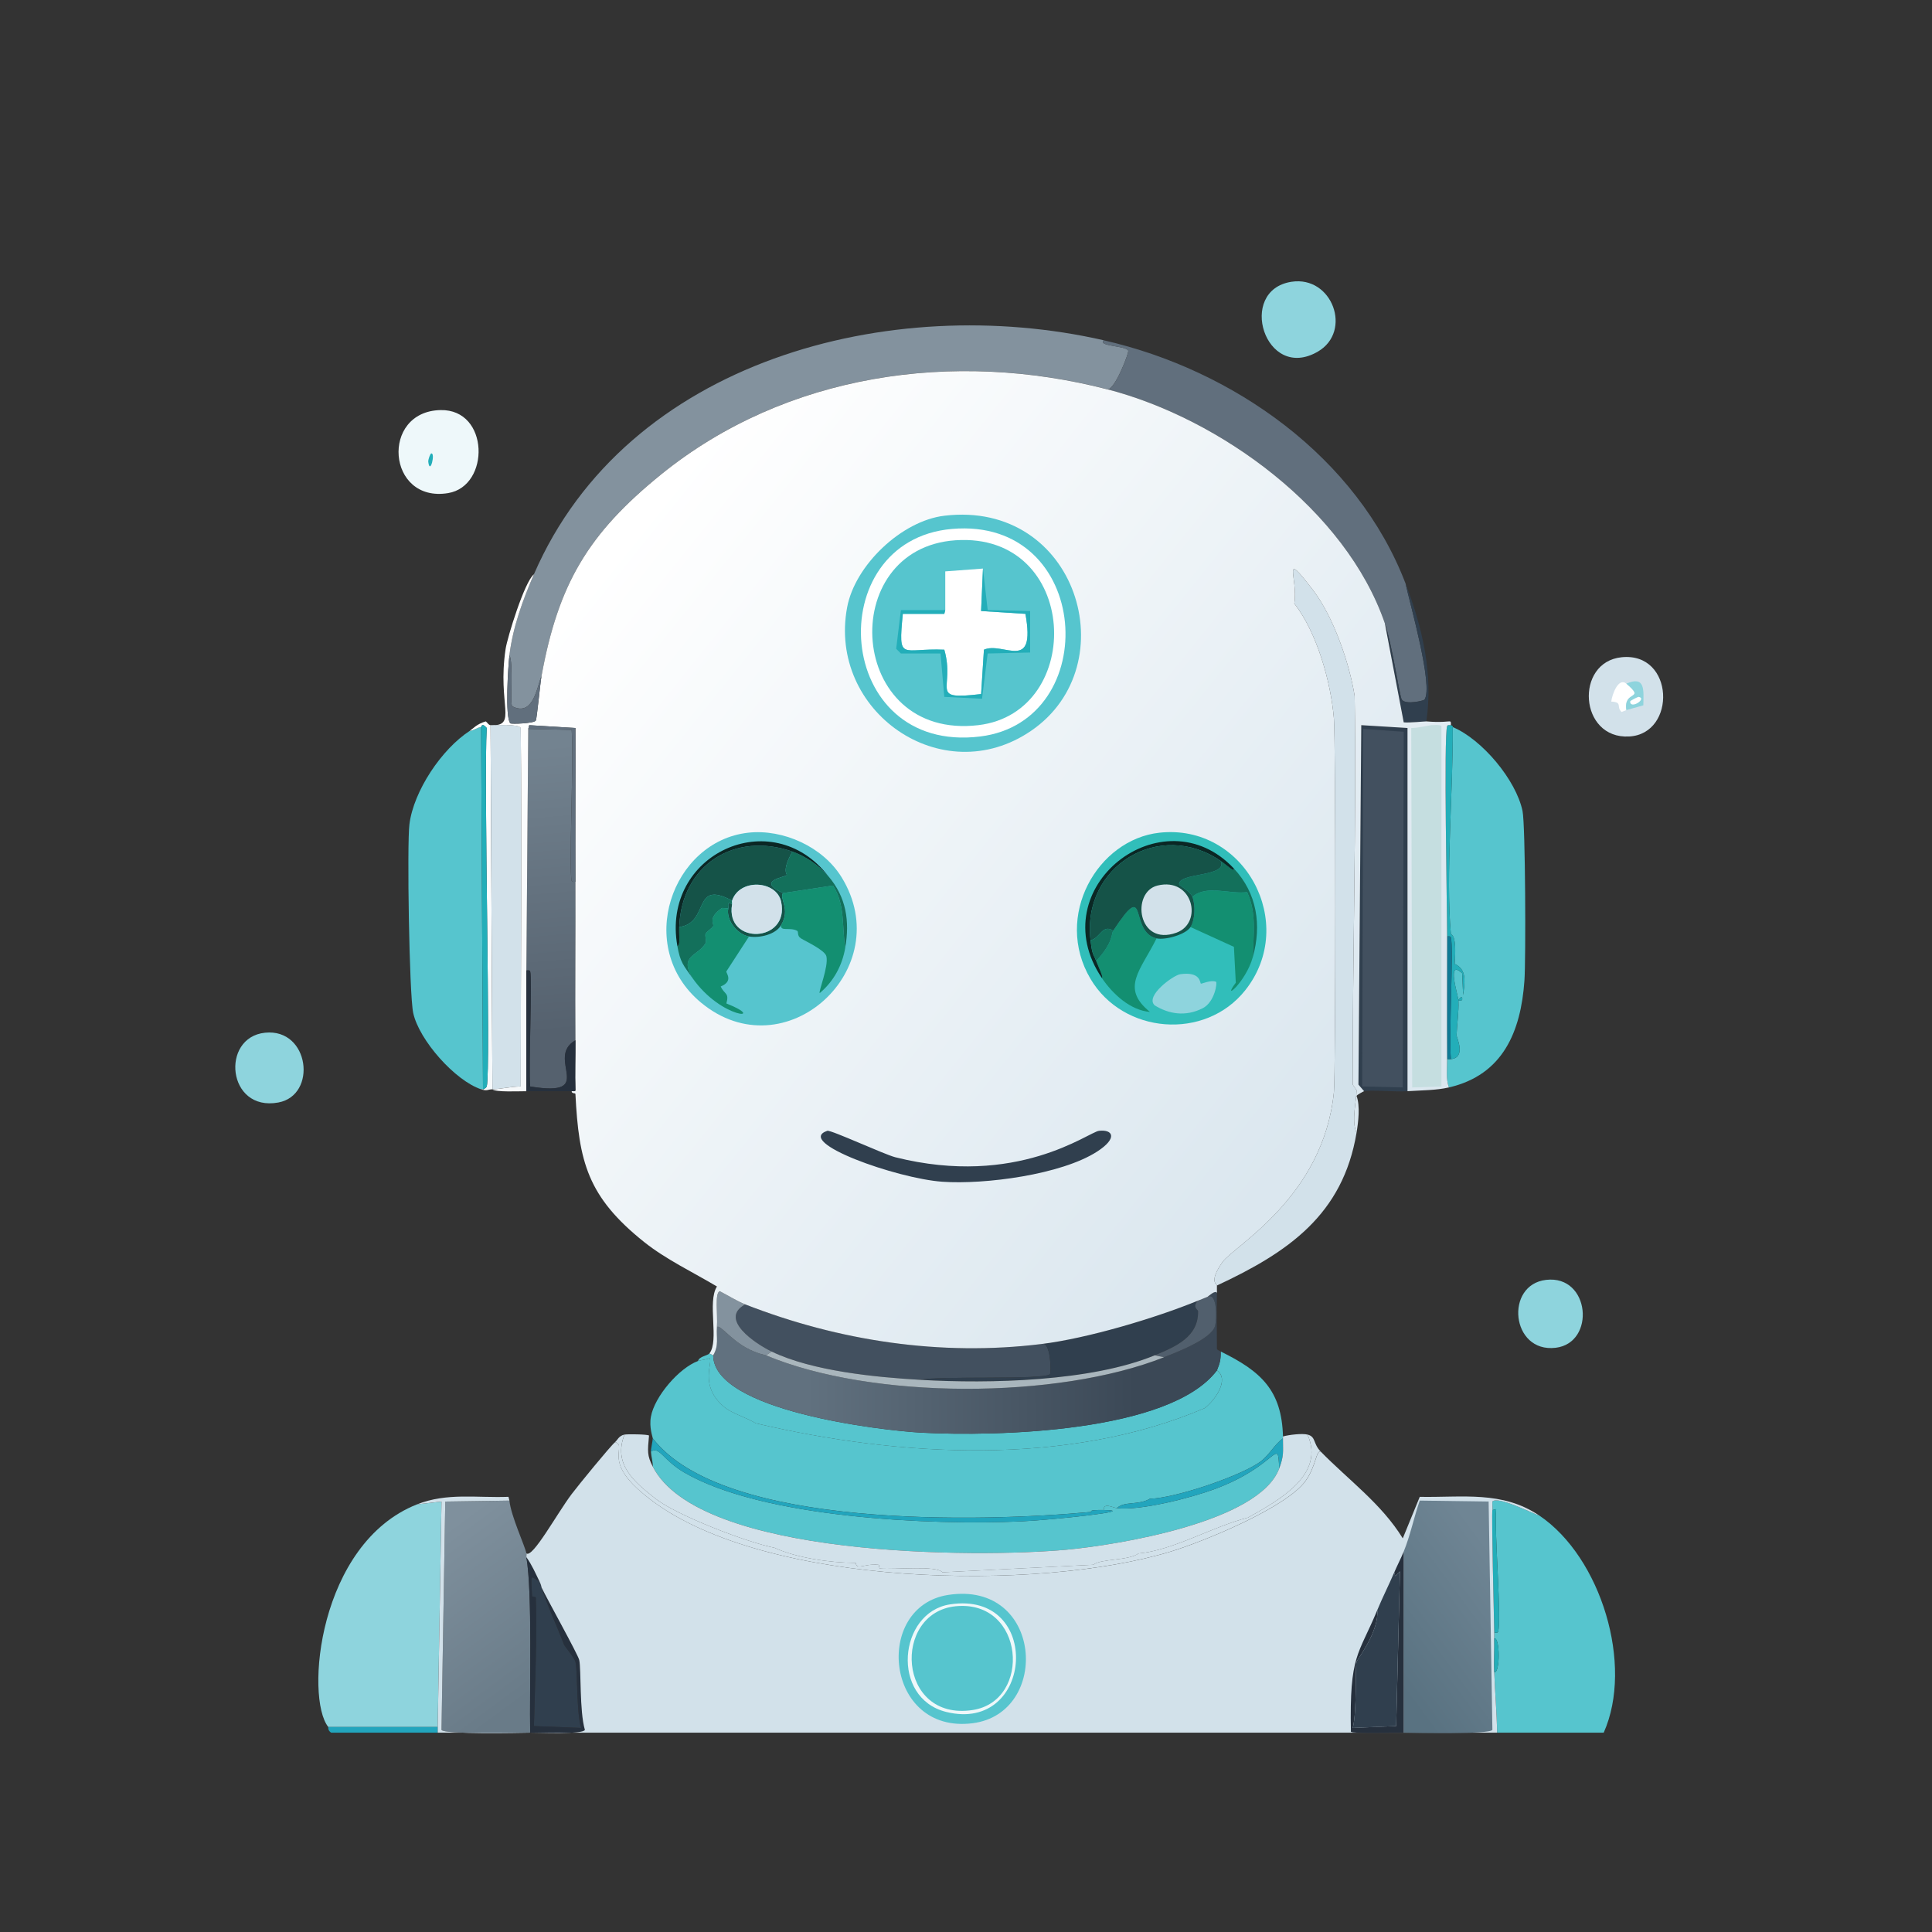 <?xml version="1.0" encoding="UTF-8"?>
<svg xmlns="http://www.w3.org/2000/svg" version="1.1" xmlns:xlink="http://www.w3.org/1999/xlink" viewBox="0 0 1080 1080"><rect x="0" y="0" width="1080" height="1080" fill="#333333" stroke="none"/>
  <defs>
    <style>
      .cls-1 {
        fill: #22a5bd;
      }

      .cls-2 {
        fill: #eef8fa;
      }

      .cls-3 {
        fill: url(#linear-gradient-2);
      }

      .cls-4 {
        fill: #515f6d;
      }

      .cls-5 {
        fill: #8ed4dd;
      }

      .cls-6 {
        fill: #fff;
      }

      .cls-7 {
        fill: #155348;
      }

      .cls-8 {
        fill: #23aeb9;
      }

      .cls-9 {
        fill: #616f7d;
      }

      .cls-10 {
        fill: url(#linear-gradient-4);
      }

      .cls-11 {
        fill: #0b2724;
      }

      .cls-12 {
        fill: #0f7995;
      }

      .cls-13 {
        fill: #b2e1eb;
      }

      .cls-14 {
        fill: url(#linear-gradient-3);
      }

      .cls-15 {
        fill: url(#linear-gradient-5);
      }

      .cls-16 {
        fill: #31beba;
      }

      .cls-17 {
        fill: #56c5ce;
      }

      .cls-18 {
        fill: #c5dee0;
      }

      .cls-19 {
        fill: #a9b6bd;
      }

      .cls-20 {
        fill: #42505f;
      }

      .cls-21 {
        fill: url(#linear-gradient-6);
      }

      .cls-22 {
        display: none;
      }

      .cls-23 {
        fill: #ddf2f8;
      }

      .cls-24 {
        fill: #83929e;
      }

      .cls-25 {
        fill: #138f71;
      }

      .cls-26 {
        fill: url(#linear-gradient);
      }

      .cls-27 {
        fill: #d2e1ea;
      }

      .cls-28 {
        fill: #303f4e;
      }

      .cls-29 {
        fill: #13705b;
      }

      .cls-30 {
        fill: #26303d;
      }
    </style>
    <linearGradient id="linear-gradient" x1="634.47" y1="761.71" x2="450.96" y2="762.87" gradientUnits="userSpaceOnUse">
      <stop offset="0" stop-color="#3b4856"/>
      <stop offset="1" stop-color="#61717f"/>
    </linearGradient>
    <linearGradient id="linear-gradient-2" x1="236.95" y1="863.92" x2="297.76" y2="946.19" gradientUnits="userSpaceOnUse">
      <stop offset="0" stop-color="#7f909d"/>
      <stop offset="1" stop-color="#697b88"/>
    </linearGradient>
    <linearGradient id="linear-gradient-3" x1="844.08" y1="880.75" x2="774.46" y2="932.06" gradientUnits="userSpaceOnUse">
      <stop offset="0" stop-color="#6f8594"/>
      <stop offset="1" stop-color="#597281"/>
    </linearGradient>
    <linearGradient id="linear-gradient-4" x1="217.63" y1="463.83" x2="614.05" y2="782.08" gradientUnits="userSpaceOnUse">
      <stop offset="0" stop-color="#fff"/>
      <stop offset="1" stop-color="#dbe7ef"/>
    </linearGradient>
    <linearGradient id="linear-gradient-5" x1="300.14" y1="416.97" x2="313.92" y2="576.69" gradientUnits="userSpaceOnUse">
      <stop offset="0" stop-color="#738390"/>
      <stop offset="1" stop-color="#55616e"/>
    </linearGradient>
    <linearGradient id="linear-gradient-6" x1="326.56" y1="328.14" x2="722.98" y2="646.39" gradientUnits="userSpaceOnUse">
      <stop offset="0" stop-color="#fff"/>
      <stop offset="1" stop-color="#dbe7ef"/>
    </linearGradient>
  </defs>
  <!-- Generator: Adobe Illustrator 28.6.0, SVG Export Plug-In . SVG Version: 1.2.0 Build 709)  -->
  <g>
    <g id="Layer_1">
      <g id="Generative_Object">
        <g id="Background" class="cls-22">
          <rect class="cls-6" y=".37" width="1080" height="1080"/>
          <path class="cls-5" d="M535.25,116.39c26.41-5.79,29.4,31.81,8.44,34.8-24.01,3.44-26.92-30.76-8.44-34.8Z"/>
          <path class="cls-5" d="M211.46,718.61c21.52-2.68,26.08,30.2,6.33,33.75-24.23,4.35-27.29-31.14-6.33-33.75Z"/>
          <path class="cls-5" d="M929.71,515.06c24.9-5.27,26.85,30.37,7.38,32.7-21.3,2.54-24.55-29.06-7.38-32.7Z"/>
          <path class="cls-5" d="M132.36,276.7c17.51-4.27,19.59,25.69,0,21.09-9.6-2.25-8.47-19.03,0-21.09Z"/>
          <path class="cls-13" d="M930.76,572.01c2.03,18.03-14.19,73.13-21.62,90.18-.79,1.8-9.17,20.62-9.49,10.55-.08-2.6,11.58-23.55,18.98-48.52,5.06-17.08,7.63-34.97,12.13-52.21Z"/>
          <path class="cls-13" d="M757.79,201.82c39.12,27.5,73.82,60.82,101.78,99.67-1.83,4.08-15.53-17.48-24.26-27.42-23.39-26.63-50.23-50.19-79.1-70.66l1.58-1.58Z"/>
          <path class="cls-13" d="M173.5,642.68c3.23.18,8.68,37.32,24.79,59.59,11.22,2.28,9.52,3.8-1.58,3.69-6.75-4.21-32.34-63.79-23.2-63.28Z"/>
          <path class="cls-13" d="M837.95,759.75c.23,0,2.79,2.28,2.64,3.69-.41,3.92-50.8,50.24-62.23,46.41,30.52-14.3,55.68-50.12,59.59-50.1Z"/>
          <path class="cls-5" d="M129.2,767.13c17.01-4.07,15,25.11-1.05,17.93-8.29-3.71-6.08-16.22,1.05-17.93Z"/>
          <path class="cls-5" d="M350.68,178.61c16.69-4.08,16.78,22.03,0,17.93-7.8-1.91-7.8-16.02,0-17.93Z"/>
          <path class="cls-13" d="M279.49,793.5c-1.63-1.07-13.17-5.59-14.24-6.33-3.44-2.36-34.08-32.73-21.09-32.7,2.63,0,13.27,18.8,35.33,39.02Z"/>
          <path class="cls-5" d="M968.73,698.57c16.69-4.65,15.13,25.47-1.05,17.93-8.55-3.98-4.11-16.49,1.05-17.93Z"/>
          <path class="cls-5" d="M867.48,306.23c12.51-2.09,14.61,16.97,4.22,18.98-12.76,2.48-15.33-17.13-4.22-18.98Z"/>
          <path class="cls-17" d="M801.04,173.34c14.74-.84,10.72,25.53-4.22,17.93-8.74-4.45-3.2-17.51,4.22-17.93Z"/>
          <path class="cls-13" d="M489.9,139.59c8.12-.56,12.7.72,8.44,2.11-4.37,1.42-45.57,4.48-89.65,18.98-4.42,1.45-25.2,12.05-24.79,7.91,25.46-11.5,79.95-27.22,106-29Z"/>
          <path class="cls-5" d="M153.46,476.04c5.11.69-2.53,3.36-2.64,3.69-.43,27.12,1.32,54.11,2.11,81.21.01.39,3.83,7.55-.53,5.8-4.1-1.64-3.67-78.11-3.69-88.07.33-.8,4.48-2.67,4.75-2.64Z"/>
          <path class="cls-23" d="M177.71,366.35c6.32-1.76,22.14,8.39,14.24,21.62-7.56,12.67-29.56,3.47-23.2-12.66.74-1.87,8.35-8.8,8.96-8.96Z"/>
          <path class="cls-13" d="M584.82,139.59c6.63-1.99,82.42,16.26,94.39,23.73l-1.58,1.58c-29.9-12.45-61.8-18.98-93.87-23.2-1.06-.3.54-1.95,1.05-2.11Z"/>
          <path class="cls-5" d="M233.61,287.25l1.58,1.58c-4.57,6.51-10.29,12.43-14.77,18.98-10.75,15.75-31.12,54.36-27.42,36.91l40.61-57.48Z"/>
          <path class="cls-13" d="M340.14,191.27c5.43,1.62-18.41,13.61-27.42,20.04-10.97,7.83-21.45,16.49-31.64,25.31l-1.58-1.58c18.59-16.8,39.63-30.26,60.64-43.77Z"/>
          <path class="cls-13" d="M922.32,430.68c4.65,20.33,9.26,41.25,8.44,62.23-.22-9.48-10.16-55.57-10.02-58.54.08-1.77-.18-2.45,1.58-3.69Z"/>
          <path class="cls-13" d="M167.17,401.15c2.74-.34-4.44,13.39-6.86,21.62-1.47,5.01-8.39,29.72-5.8,32.17,11.31,2.25-3.17,5.72-3.69-2.64-.17-2.79,12.39-49.93,16.35-51.15Z"/>
          <path class="cls-13" d="M279.49,793.5c3.86,2.52,31.87,19.32,31.64,21.62-8.41,1.29-23.8-14.44-31.64-21.62Z"/>
          <path class="cls-13" d="M887.52,686.97c1.62-.44,10.39,4.56,10.02,6.86-1.15,7.09-18.91-4.43-10.02-6.86Z"/>
          <path class="cls-13" d="M886.46,339.98c1.1,1.61,6.93,11.44,6.86,12.13-.63,5.91-10.8-12.13-6.86-12.13Z"/>
          <path class="cls-13" d="M186.15,354.75c6.31-.71,11.33,12.11,1.05,4.22-1.44-1.1-3.85-3.9-1.05-4.22Z"/>
          <path class="cls-13" d="M165.06,637.4c.78-.56,3.4.08,2.64,1.58-.83,1.64-4.9.06-2.64-1.58Z"/>
          <path class="cls-13" d="M885.41,708.07c.38,0,2.32,1.52.53,2.64-2.01,1.26-2.35-2.64-.53-2.64Z"/>
          <path class="cls-6" d="M176.66,369.51c18-5.1,21.2,24.26,3.16,20.04-7.53-1.76-10.42-17.98-3.16-20.04Z"/>
        </g>
        <g>
          <path class="cls-5" d="M721.93,157.52c22.86-3.53,34.22,27.69,14.77,39.02-29.59,17.24-45.49-34.28-14.77-39.02Z"/>
          <path class="cls-5" d="M148.18,577.29c24.9-2.56,29.35,34.99,7.38,39.02-28.65,5.26-32.4-36.45-7.38-39.02Z"/>
          <path class="cls-5" d="M864.32,715.45c24.65-2.82,27.8,35.31,5.27,37.97-24.96,2.94-28.58-35.31-5.27-37.97Z"/>
          <g>
            <path class="cls-2" d="M246.27,229.24c27.37-.57,27.84,42.51,4.22,46.41-34.23,5.64-38.01-45.7-4.22-46.41Z"/>
            <path class="cls-8" d="M241,253.5c2.57-.71-.58,12.45-1.58,4.75-.18-1.4,1.13-4.62,1.58-4.75Z"/>
          </g>
          <g>
            <path class="cls-27" d="M906.5,367.4c29.57-3,30.81,42.85,4.22,44.3-28.05,1.53-30.53-41.63-4.22-44.3Z"/>
            <path class="cls-6" d="M909.14,382.17c11.11,9.51-1.79,3.29,0,14.77l-2.64,1.05c-3.23-2.77.81-5.49-5.8-5.8.46-4.08,4.08-13.75,8.44-10.02Z"/>
            <g>
              <path class="cls-5" d="M909.14,396.93c-1.79-11.47,11.11-5.25,0-14.77,10.77-4.65,9.61,3.74,9.49,12.13l-9.49,2.64Z"/>
              <path class="cls-6" d="M916,389.55c5,.94-4.7,7.2-4.75,2.64,0-.59,4.48-2.69,4.75-2.64Z"/>
            </g>
          </g>
          <g>
            <g>
              <g>
                <path class="cls-17" d="M717.19,802.99c0,.35,0,.7,0,1.05-4.74,3.45-7.46,8.99-12.13,12.66-10.03,7.89-48.15,20.89-62.23,21.09-6.54,3.84-14.54,1.24-18.46,5.27-2.22-.25-7.64-3.33-7.38,1.05-9.77-.15-6.44,1.02-6.86,1.05-60.65,5.65-206.06,9.79-245.21-41.13,0-.61-2.17-6.01-1.05-12.13,2.05-11.24,15.68-27.16,26.37-31.11,1.49-.55,4.6-.72,6.33-1.58,2.46,1.92-6.27,15.27,8.44,27.42,4.28,3.54,12.51,5.87,17.4,8.96,80.07,18.85,174.38,24.37,251.02-8.44,5.88-4.45,14.02-16.15,6.86-21.09,1.66-4.24,2.15-5.84,2.11-10.55,22.55,11.06,34.09,21.69,34.8,47.46Z"/>
                <path class="cls-17" d="M616.99,844.12c-.26-4.38,5.16-1.31,7.38-1.05,13.12,1.5,41.33-5.76,54.32-10.55,36-13.27,35.59-30.32,36.39-11.6-11.19,29.95-90.39,42.72-118.65,45.35-49.8,4.64-205.37,4.55-231.5-46.41.03-2.94-.91-5.48-1.05-8.44,4.76-3.12,6.72,4.72,18.46,11.6,43.64,25.6,138.2,29.73,188.79,27.42,16.82-.77,66.6-6.01,45.88-6.33Z"/>
                <path class="cls-17" d="M398.67,757.64c.26,30.97,93.65,42.02,116.54,43.24,41.41,2.2,138.7-.01,165.06-34.8,7.16,4.95-.97,16.64-6.86,21.09-76.64,32.8-170.95,27.29-251.02,8.44-4.89-3.09-13.12-5.43-17.4-8.96-14.71-12.15-5.98-25.5-8.44-27.42-1.73.86-4.84,1.03-6.33,1.58.55-2.56,5.36-3,6.33-4.22l2.11,1.05Z"/>
                <path class="cls-1" d="M616.99,844.12c20.72.32-29.05,5.56-45.88,6.33-50.59,2.31-145.15-1.82-188.79-27.42-11.74-6.88-13.7-14.72-18.46-11.6-.06-1.29,1.04-6.15,1.05-7.38,39.15,50.92,184.56,46.78,245.21,41.13.41-.04-2.92-1.21,6.86-1.05Z"/>
                <path class="cls-1" d="M717.19,804.04c0,7.86.64,9.5-2.11,16.88-.8-18.72-.39-1.67-36.39,11.6-12.99,4.79-41.2,12.05-54.32,10.55,3.92-4.04,11.91-1.43,18.46-5.27,14.08-.2,52.19-13.2,62.23-21.09,4.67-3.67,7.39-9.21,12.13-12.66Z"/>
                <g>
                  <path class="cls-26" d="M680.27,722.83c-.24,10.33-.06,20.77,0,31.11,0,.76,2.11,1.45,2.11,1.58.04,4.7-.45,6.3-2.11,10.55-26.35,34.79-123.64,37.01-165.06,34.8-22.89-1.22-116.28-12.27-116.54-43.24,3.31-5.56,1.7-9.83,2.11-15.82,1.63-1.51,7.33,6.6,16.35,11.6,5.96,3.3,10.53,3.99,11.07,4.22,59.32,24.86,162.91,24.69,222.54,1.05,6.5-2.57,26.33-10.01,28.48-17.4.88-3.01,1.53-19.3-4.22-16.35.35-.15,4.59-4.19,5.27-2.11Z"/>
                  <path class="cls-20" d="M416.6,729.16c52.45,20.48,109.3,29.08,165.59,22.15,5.24-2.25,5.46,16.12,4.75,16.88-3.16,3.33-63.06.77-72.25,3.16-25.19-1.46-60.54-4.88-83.32-15.82-8.81-4.23-29.91-18.15-14.77-26.37Z"/>
                  <path class="cls-28" d="M669.73,727.05c-3.55,3.46-.01,5.22,0,5.8.36,14.39-12.34,19.86-24.26,24.79-35.5,14.67-92.43,15.94-130.78,13.71,9.19-2.39,69.09.16,72.25-3.16.72-.76.5-19.13-4.75-16.88,25.7-3.16,63.4-14.37,87.54-24.26Z"/>
                  <path class="cls-24" d="M416.6,729.16c-15.14,8.21,5.96,22.14,14.77,26.37l-3.16,2.11c-.55-.23-5.11-.92-11.07-4.22-9.02-5-14.71-13.11-16.35-11.6.49-7.18-1.33-19.1,1.58-20.04,4.28,2.19,9.97,5.72,14.24,7.38Z"/>
                  <path class="cls-4" d="M675,724.94c5.75-2.95,5.1,13.33,4.22,16.35-2.15,7.39-21.98,14.83-28.48,17.4l-5.27-1.05c11.92-4.92,24.62-10.39,24.26-24.79-.01-.58-3.55-2.34,0-5.8,1.67-.68,3.69-1.42,5.27-2.11Z"/>
                  <path class="cls-19" d="M514.69,771.35c38.35,2.22,95.28.96,130.78-13.71l5.27,1.05c-59.63,23.64-163.22,23.8-222.54-1.05l3.16-2.11c22.78,10.94,58.13,14.36,83.32,15.82Z"/>
                </g>
              </g>
              <g>
                <path class="cls-27" d="M364.92,819.86c26.14,50.95,181.7,51.04,231.5,46.41,28.27-2.63,107.46-15.4,118.65-45.35,2.75-7.37,2.11-9.02,2.11-16.88,0-.35,0-.7,0-1.05,3.37-.95,10.79-1.81,13.71-1.05,10.21,22.63-16.4,36.92-33.22,46.41-19.8,4.99-41.67,18.29-61.17,20.04-5.92,4.21-20.93,2.8-25.31,6.33l-84.38,4.22c-3.39-3.98-26.49-1.41-34.8-2.11-.82-.07-.23-2.04-1.05-2.11-8.09-.72-11.81,3.26-12.66-1.05-14.17-.05-33.09-2.79-45.35-8.44-15.77-3.1-54.93-18.34-66.45-27.42-11.95-9.43-23.94-19.15-17.4-35.86,1.64-.35,12.99-.2,13.71.53-.81,8.87-1.13,11.08,2.11,17.4Z"/>
                <path class="cls-27" d="M730.9,801.93c4.87,1.26,2.94,4.94,7.38,9.49-2.67-.74-2.56,8.11-8.44,16.35-10.69,14.98-57.26,34.05-75.41,39.55-74.51,22.6-225.84,19.72-290.04-28.48-24.05-18.05-17.5-25.48-18.46-31.11-.05-.3-1.46-1.65-2.11-1.58,1.31-1.05,2.03-3.52,5.27-4.22-6.54,16.71,5.45,26.43,17.4,35.86,11.51,9.08,50.68,24.32,66.45,27.42,12.26,5.64,31.18,8.39,45.35,8.44.84,4.31,4.57.34,12.66,1.05.82.07.23,2.04,1.05,2.11,8.31.7,31.41-1.87,34.8,2.11l84.38-4.22c4.39-3.53,19.39-2.12,25.31-6.33,19.5-1.75,41.38-15.05,61.17-20.04,16.83-9.49,43.43-23.78,33.22-46.41Z"/>
                <g>
                  <g>
                    <path class="cls-5" d="M244.69,965.41h-61.17c-13.09-16.37-5.6-102.61,49.57-124.45l13.71-1.58-2.11,126.04Z"/>
                    <path class="cls-3" d="M284.77,838.85c.86,8.68,8.68,25.26,9.49,29.53.12.66-.11,1.45,0,2.11,3.44,20.04,1.69,74.03,2.11,98.09-5.97.09-48.41,1.03-49.57-1.58l2.11-127.62,35.86-.53Z"/>
                    <path class="cls-1" d="M244.69,965.41v3.16h-59.59c-2.12-1.43-1.47-3.03-1.58-3.16h61.17Z"/>
                    <path class="cls-28" d="M301.64,884.2c1.06,2.18.98,3.01,1.05,3.16,3.58,10.97,8.54,21.29,12.66,32.17.2.53,5.8,7.27,6.33,9.49,1.34,5.59.42,27.52,3.16,36.91l-26.37-1.05c.53-21.36,1.83-51.01,1.05-71.72-.03-.81-2.06-.24-2.11-1.05-.84-13.93-.69-10.65,4.22-7.91Z"/>
                    <path class="cls-30" d="M301.64,884.2c-4.91-2.74-5.06-6.02-4.22,7.91.05.81,2.08.25,2.11,1.05.77,20.71-.53,50.36-1.05,71.72l26.37,1.05c-2.74-9.4-1.82-31.32-3.16-36.91-.53-2.22-6.13-8.96-6.33-9.49-4.12-10.88-9.07-21.2-12.66-32.17,3.37,7.01,20.38,37.46,21.09,40.61,1.15,5.11.07,28.63,3.16,39.02-.92,2.7-26.33,1.51-30.59,1.58-.42-24.06,1.33-78.04-2.11-98.09,3.01,4.18,5.13,9.1,7.38,13.71Z"/>
                  </g>
                  <g>
                    <path class="cls-17" d="M860.62,847.29c34.37,23.27,52.73,83.51,35.86,121.29h-59.59c-.12-11.22-1.2-22.6-1.58-33.75,3.3.7,3.3-19.68,0-18.98-.02-1.05.02-2.12,0-3.16.69,0,1.82.3,2.11-.53,2.15-6.13-2.2-56.46-1.05-68.55l-2.11.53c.22-1.5-.15-3.2,0-4.75,2.87-3.27,22.18,6.49,26.37,7.91Z"/>
                    <path class="cls-8" d="M835.31,912.68c-.25-10.57-1.55-65.16-1.05-68.55l2.11-.53c-1.15,12.1,3.2,62.42,1.05,68.55-.29.82-1.42.52-2.11.53Z"/>
                  </g>
                </g>
                <g>
                  <path class="cls-27" d="M738.28,811.43c15.49,15.86,34,29.17,45.88,48.52l9.49-23.2c23.96.45,46.11-3.58,66.97,10.55-4.19-1.42-23.49-11.18-26.37-7.91-.15,1.54.22,3.25,0,4.75-.49,3.39.81,57.98,1.05,68.55.02,1.05-.02,2.12,0,3.16.15,6.3-.22,12.69,0,18.98.39,11.15,1.46,22.53,1.58,33.75h59.59H244.69v-3.16l2.11-126.04-13.71,1.58c16.82-6.66,33.25-3.55,51.15-4.22l.53,2.11-35.86.53-2.11,127.62c1.16,2.61,43.6,1.68,49.57,1.58,4.25-.07,29.66,1.11,30.59-1.58-3.09-10.39-2.01-33.92-3.16-39.02-.71-3.15-17.72-33.6-21.09-40.61-.07-.15,0-.98-1.05-3.16-2.25-4.61-4.37-9.53-7.38-13.71-.11-.66.12-1.45,0-2.11,3.59,2.55,17.07-22.3,25.31-33.22,3.48-4.62,21.68-26.93,24.26-29,.65-.07,2.06,1.28,2.11,1.58.96,5.63-5.59,13.06,18.46,31.11,64.2,48.2,215.53,51.08,290.04,28.48,18.15-5.51,64.72-24.57,75.41-39.55,5.88-8.24,5.77-17.08,8.44-16.35Z"/>
                  <path class="cls-14" d="M784.69,968.57v-101.25c3.76-9.24,5.68-19.08,8.96-28.48l38.5.53,2.11,127.62c-1.16,2.61-43.6,1.68-49.57,1.58Z"/>
                  <path class="cls-28" d="M769.92,900.02c2.96-7.13,6.47-14.03,9.49-21.09l.53,2.11,2.64-2.64-2.11,86.48-24.26,1.05c2.5-10.44,1.12-32.56,2.11-36.91.36-1.58,12.57-16.67,11.6-29Z"/>
                  <path class="cls-30" d="M784.69,968.57c-3.96-.07-28.68.68-29.53-.53-.82-43.42,4.03-42.12,14.77-68.03.96,12.33-11.24,27.42-11.6,29-.99,4.35.4,26.48-2.11,36.91l24.26-1.05,2.11-86.48-2.64,2.64-.53-2.11c1.65-3.86,3.73-7.8,5.27-11.6v101.25Z"/>
                  <path class="cls-8" d="M835.31,934.82c-.22-6.3.15-12.68,0-18.98,3.3-.7,3.3,19.68,0,18.98Z"/>
                  <g>
                    <path class="cls-17" d="M529.98,891.58c53.06-8.22,57.54,66.18,13.71,71.72-48.98,6.19-55.55-65.24-13.71-71.72Z"/>
                    <g>
                      <path class="cls-2" d="M531.04,896.86c51.99-8.01,47.04,72.32-2.11,60.12-31.17-7.74-26.69-55.68,2.11-60.12Z"/>
                      <path class="cls-17" d="M534.2,897.91c38.67-3.88,42.85,52.92,9.49,58.01-42.12,6.42-45.08-54.43-9.49-58.01Z"/>
                    </g>
                  </g>
                </g>
              </g>
            </g>
            <g>
              <g>
                <path class="cls-24" d="M616.99,190.21c-3.69,3.38,12.64,3.03,13.71,5.8.46,1.19-7.44,21.92-11.6,21.62-85.88-22.25-179.82-8.88-249.43,47.46-40.98,33.16-57.58,61.38-66.97,112.85-2.47,5.52-4.43,23.04-16.35,16.88-1.34-.69.78-24.9-1.58-28.48,1.86-15.62,7.46-30.93,13.71-45.35,51.9-119.75,199.41-157.92,318.52-130.78Z"/>
                <path class="cls-9" d="M785.74,326.27c2.28,10.72,15.73,57.56,10.55,64.86-.37.52-10.44,3.03-12.66,0-1.29-1.76-5.36-30.71-9.49-42.71-21.78-63.34-92.07-114.47-155.04-130.78,4.16.3,12.06-20.43,11.6-21.62-1.07-2.77-17.4-2.43-13.71-5.8,72.4,16.5,141.67,65.21,168.75,136.05Z"/>
                <path class="cls-28" d="M797.34,403.26c-.63-.06-9.67.87-12.66.53l-10.55-55.37c4.13,12,8.2,40.95,9.49,42.71,2.22,3.03,12.29.52,12.66,0,5.18-7.3-8.26-54.14-10.55-64.86,9.39,24.56,15.54,50.43,11.6,76.99Z"/>
              </g>
              <g>
                <g>
                  <path class="cls-17" d="M268.95,406.43l1.05,202.5h-1.05c-14.43-4.76-34.66-27.39-37.97-42.71-2.22-10.27-3.52-94.43-2.11-105.47,2.39-18.69,18.04-42.02,33.75-52.21,2.4-.15,3.75-1.75,6.33-2.11Z"/>
                  <path class="cls-10" d="M274.22,405.37l1.05,203.55c-2.91.09-2.79,1.17-6.33,0h1.05c.66.05,2.02-1.22,2.11-1.58,2.36-9.74-1.8-171.39,0-200.39-2.84-3.33-3.01-.55-3.16-.53-2.57.36-3.93,1.96-6.33,2.11,1.72-1.11,3.97-3.88,8.96-5.27.83.63,1.55,2.09,2.64,2.11Z"/>
                  <path class="cls-15" d="M321.68,492.91c.13,29.51-.22,59.08,0,88.59-17.36,9.99,12.89,32.08-25.31,25.84-.95-11.57,1.27-60.7,0-64.34-.29-.82-1.42-.52-2.11-.53l1.05-135,24.26.53c1.26,17.15-1.69,77.31,0,84.37.19.79,1.4.54,2.11.53Z"/>
                  <path class="cls-27" d="M275.27,608.93l-1.05-203.55c2.96.04,15.63-.82,16.88,1.58.72,66.84-.03,133.45,0,200.39-5.11-.05-10.87,1.42-15.82,1.58Z"/>
                  <path class="cls-8" d="M270,608.93l-1.05-202.5c.16-.02.33-2.8,3.16.53-1.8,29,2.36,190.65,0,200.39-.09.36-1.45,1.63-2.11,1.58Z"/>
                </g>
                <g>
                  <path class="cls-17" d="M810,607.87c-1.85-4.55-1.03-10.74-1.05-15.82.69-.03,1.42.06,2.11,0,8.72-.78,3.14-12.38,3.16-13.18.23-6.58,1.33-12.83,1.05-19.51h1.58l.53-.53v-1.05l-.53-.53-.53.53-.53.53-.53.53v.53c-.12-3.01-6.92-23.66,2.11-15.29l.53,12.13c.89-6.82,2.36-14.26-4.75-17.4,1.37-17.32-2.03-15.97-2.11-16.88-2.96-31.95,1.37-81.81,1.05-115.49,16.4,6.88,35.4,29.54,39.02,46.93,1.62,7.78,1.9,83,1.05,94.92-2.01,28.24-11.89,52.6-42.19,59.59Z"/>
                  <path class="cls-8" d="M811.05,405.37c1.49.44.99,1.03,1.05,1.05.32,33.68-4.02,83.54-1.05,115.49.08.91,3.48-.44,2.11,16.88,7.1,3.14,5.64,10.58,4.75,17.4l-.53-12.13c-9.03-8.37-2.23,12.28-2.11,15.29.27,6.69-.82,12.93-1.05,19.51-.03.8,5.55,12.4-3.16,13.18-1.17-14.72,1.57-61.44,0-68.03-.19-.79-1.4-.54-2.11-.53,0-15.5-1.94-112.05,0-117.6.29-.82,1.42-.52,2.11-.53Z"/>
                  <path class="cls-12" d="M811.05,592.05c-.69.06-1.42-.03-2.11,0-.13-22.83,0-45.72,0-68.55.71,0,1.92-.26,2.11.53,1.57,6.59-1.17,53.31,0,68.03Z"/>
                  <polygon class="cls-8" points="815.27 559.36 815.27 558.83 815.8 558.3 816.33 557.77 816.86 557.25 817.38 557.77 817.38 558.83 816.86 559.36 815.8 559.36 815.27 559.36"/>
                  <g>
                    <path class="cls-28" d="M786.8,609.98c-7.27.47-20.45-.83-24.26,0l-3.16-3.69,1.58-200.92,25.84,1.58v203.03Z"/>
                    <polygon class="cls-20" points="762.01 407.48 784.69 409.06 784.16 607.87 761.48 607.34 762.01 407.48"/>
                  </g>
                </g>
              </g>
              <g>
                <path class="cls-27" d="M758.32,633.18c-7.63,45.88-38.27,66.88-78.05,85.43.03-.77-4.71-2.07,3.16-13.18,6.32-8.92,56.34-36.18,62.23-94.92,1.04-10.39,1.05-196.17,0-208.83-1.69-20.43-9.45-48.06-22.15-64.34,2.35-13.81-7.77-31.29,10.55-7.38,11.24,14.67,20.29,40.57,23.2,59.06,1.06,72.37-1.24,144.92-1.05,217.27,0,.19,2.11,2.97,2.11,3.16.05,5.47-3.05,17.26,0,23.73Z"/>
                <g>
                  <path class="cls-21" d="M619.1,217.64c62.97,16.31,133.26,67.44,155.04,130.78l10.55,55.37c2.98.34,12.03-.58,12.66-.53,8.51.74,12.54-.13,13.18,0,.9.18.42,2.08.53,2.11-.69,0-1.82-.3-2.11.53-1.94,5.55,0,102.1,0,117.6,0,22.83-.13,45.72,0,68.55.03,5.08-.79,11.27,1.05,15.82-7.22,1.67-15.16,1.59-23.2,2.11v-203.03l-25.84-1.58-1.58,200.92,3.16,3.69c-.24.05-4.06,2.06-4.22,2.64,2.1,5.64.99,14.62,0,20.57-3.05-6.47.05-18.26,0-23.73,0-.19-2.11-2.97-2.11-3.16-.18-72.35,2.11-144.89,1.05-217.27-2.91-18.49-11.97-44.39-23.2-59.06-18.31-23.91-8.2-6.43-10.55,7.38,12.7,16.28,20.46,43.9,22.15,64.34,1.05,12.66,1.04,198.44,0,208.83-5.89,58.74-55.9,86-62.23,94.92-7.87,11.11-3.13,12.42-3.16,13.18-.06,1.35.03,2.77,0,4.22-.69-2.08-4.92,1.96-5.27,2.11-1.58.69-3.6,1.43-5.27,2.11-24.14,9.88-61.84,21.09-87.54,24.26-56.29,6.93-113.13-1.67-165.59-22.15-4.27-1.67-9.96-5.19-14.24-7.38-2.91.94-1.1,12.86-1.58,20.04-.41,5.99,1.2,10.26-2.11,15.82l-2.11-1.05c5.62-7.11-1.35-28.83,4.22-37.44-13.22-7.88-28.57-15.18-40.61-24.79-31.81-25.37-36.6-45.04-38.5-82.79-.04-.84-2.04.05-2.11-1.58,0-.11,2.14.32,2.11-.53-.32-9.28.07-18.67,0-27.95-.22-29.51.13-59.08,0-88.59-.13-28.64.1-57.31,0-85.96l-25.84-1.58-.53,2.11-1.05,135v67.5c-3.81-.02-17.27.64-18.98-1.05,4.95-.16,10.71-1.63,15.82-1.58-.03-66.94.72-133.55,0-200.39-1.24-2.4-13.92-1.54-16.88-1.58,15.48.73,3.68-11.27,8.44-42.71.93-6.17,10.52-37.53,15.82-41.66-6.25,14.42-11.85,29.73-13.71,45.35-.69,5.76-2.61,34.73.53,37.97.5.51,13.34.1,14.24-1.58.59-1.1,2.45-20.87,3.16-24.79,9.39-51.47,26-79.69,66.97-112.85,69.61-56.34,163.55-69.71,249.43-47.46Z"/>
                  <g>
                    <path class="cls-9" d="M302.7,377.95c-.72,3.92-2.57,23.68-3.16,24.79-.9,1.68-13.74,2.1-14.24,1.58-3.13-3.23-1.21-32.21-.53-37.97,2.36,3.58.25,27.79,1.58,28.48,11.92,6.16,13.88-11.35,16.35-16.88Z"/>
                    <g>
                      <path class="cls-18" d="M799.98,405.37c1.29,0,5.11-.44,5.8.53v201.45l-16.35.53-.53-200.92c3.38.09,10.51-1.58,11.07-1.58Z"/>
                      <g>
                        <path class="cls-30" d="M321.68,581.5c.07,9.28-.32,18.67,0,27.95.03.85-2.11.42-2.11.53-8.42-.03-16.89.04-25.31,0v-67.5c.69,0,1.82-.3,2.11.53,1.27,3.64-.95,52.77,0,64.34,38.2,6.24,7.95-15.85,25.31-25.84Z"/>
                        <path class="cls-9" d="M321.68,492.91c-.71,0-1.92.26-2.11-.53-1.69-7.07,1.26-67.22,0-84.37l-24.26-.53.53-2.11,25.84,1.58c.1,28.65-.13,57.32,0,85.96Z"/>
                      </g>
                      <g>
                        <path class="cls-16" d="M648.11,465.49c47.6-5.22,77.65,50.73,47.99,88.07-22.43,28.24-68.21,24.54-86.48-6.33-20.79-35.12,3.94-77.95,38.5-81.74Z"/>
                        <g>
                          <path class="cls-25" d="M700.31,535.1c-4,14.25-17.78,25.32-9.49,14.24l-1.05-20.04-24.26-11.07c2.58-4.04,2.85-12.31,1.05-16.87,7.86-6.96,20.73-1.34,30.59-2.64,5.43,11.91,3.47,23.92,3.16,36.39Z"/>
                          <path class="cls-25" d="M646.52,524.55c-8.78,17.81-20.38,27.66-3.69,41.13-10.93-.9-20.79-9.95-26.89-18.98,1.05-.19-1.84-5.98-3.16-9.49,9.61-10.31,8.41-15.22,9.49-16.87,19.99-30.41,8.55.68,24.26,4.22Z"/>
                          <path class="cls-5" d="M659.71,544.59c11.62-1.64,10.98,4.86,11.6,5.27.36.23,5.62-2.26,8.44-1.05.82.35-.65,11.31-7.38,14.77-9.79,5.02-19.25,3.14-26.89-1.58-5.62-5.26,10.49-16.87,14.24-17.4Z"/>
                          <path class="cls-29" d="M689.77,485.53c12.98,13.88,15.56,31.68,10.55,49.57.3-12.47,2.27-24.48-3.16-36.39-9.86,1.29-22.73-4.33-30.59,2.64-1.2-3.05-7.31-6.36-7.38-6.86-1.04-6.86,27.59-4.12,23.2-13.18,4.36,3.02,7.55,6.45,7.38,4.22Z"/>
                          <path class="cls-11" d="M689.77,485.53c.17,2.23-3.02-1.2-7.38-4.22-33.89-23.44-77.7,2.54-72.77,44.3,1.05,8.89,1.56,7.36,3.16,11.6,1.32,3.51,4.22,9.3,3.16,9.49-34.21-50.59,34.35-103.37,73.83-61.17Z"/>
                          <g>
                            <path class="cls-7" d="M682.38,481.31c4.39,9.07-24.25,6.32-23.2,13.18.08.5,6.18,3.81,7.38,6.86,1.8,4.57,1.52,12.84-1.05,16.87-2.72,4.25-14.16,7.42-18.98,6.33-15.71-3.54-4.27-34.63-24.26-4.22-5.95-4.15-7.37,4.37-12.66,5.27-4.92-41.76,38.89-67.74,72.77-44.3Z"/>
                            <path class="cls-27" d="M647.05,495.02c19.81-4.86,25.67,20.94,10.55,26.37-21.79,7.83-25.39-22.72-10.55-26.37Z"/>
                          </g>
                          <path class="cls-29" d="M622.27,520.33c-1.09,1.65.12,6.56-9.49,16.87-1.6-4.24-2.12-2.72-3.16-11.6,5.29-.9,6.7-9.42,12.66-5.27Z"/>
                        </g>
                      </g>
                      <g>
                        <path class="cls-17" d="M418.18,465.49c19.67-2.19,41.79,7.92,52.21,24.79,31.7,51.32-31.63,109.13-78.57,70.14-37.34-31.02-16.16-90.18,26.37-94.92Z"/>
                        <g>
                          <path class="cls-7" d="M442.97,476.04c-6.22,11.01-2.76,12.6-3.16,13.18-.78,1.12-17.53,3.02-2.11,10.02-2.2,3.19,4.36,8.79-1.05,17.93-3.14,5.3-12.02,7.3-17.93,6.33-6.32-1.05-13.02-8.96-11.6-15.82.4-.23-1.23-4.6,2.11-2.11-3.87,23.03,32.47,21.45,27.42-1.58-2.59-11.81-23.14-13.16-27.42-.53-22.54-12.07-12.21,12.44-29.53,14.77,1.17-34.59,30.86-53.59,63.28-42.19Z"/>
                          <path class="cls-25" d="M472.5,529.82c-1.72,10.02-6.52,18.76-14.24,25.31-.95-.43,5.07-14.87,3.69-20.57-.83-3.45-11.44-8.27-14.24-10.02-2.35-1.47-1.14-3.71-2.11-4.22-4.15-2.21-9.48.62-8.96-3.16,5.42-9.14-1.15-14.74,1.05-17.93l27.95-4.22c6.96,10.79,4.88,22.84,6.86,34.8Z"/>
                          <path class="cls-25" d="M407.11,507.68c-1.42,6.86,5.28,14.78,11.6,15.82l-12.66,19.51c-.34.88,4.21,5.41-3.16,8.44,2.05,4.57,4.88,3.36,3.16,9.49,23.49,9.26-2.44,9.37-18.98-14.24-7.56-12.76,3.03-12.01,7.38-19.51.48-.82-.48-4.46,0-5.27.78-1.34,3.59-3,4.22-4.22.67-1.31-3.25-4.35,4.75-10.02.53-.38,3.05.37,3.69,0Z"/>
                          <path class="cls-17" d="M422.4,536.15c1.65-.38,2.69,2.12,3.16,2.11,27.24-.49,35.87,8.56,7.91,3.69,11.7,2.36,21.18,4.39,5.27,6.33,19.17-1.43,8.99,12.87,4.75,15.29-8.68,4.95-29.5,1.01-27.95-6.86.21-1.05,9.88-8.18,9.49-9.49-1.26-4.27-19.41,4.63-2.64-11.07Z"/>
                          <path class="cls-29" d="M463.01,489.75c10.04,11.72,12.07,25.1,9.49,40.08-1.97-11.96.1-24.01-6.86-34.8l-27.95,4.22c-15.42-7,1.33-8.9,2.11-10.02.41-.58-3.05-2.18,3.16-13.18,7.32,2.57,14.92,7.74,20.04,13.71Z"/>
                          <path class="cls-29" d="M409.22,503.46c-.16.46.12,1.42,0,2.11-3.34-2.49-1.7,1.87-2.11,2.11-.64.37-3.16-.38-3.69,0-7.99,5.67-4.07,8.71-4.75,10.02-.63,1.22-3.44,2.88-4.22,4.22-.48.82.48,4.45,0,5.27-4.35,7.5-14.94,6.75-7.38,19.51-5.02-7.16-6.77-8.56-8.44-17.93,1.82,0,.87-4.98,1.05-10.55,17.32-2.32,6.99-26.84,29.53-14.77Z"/>
                          <path class="cls-11" d="M463.01,489.75c-5.11-5.97-12.72-11.14-20.04-13.71-32.42-11.4-62.11,7.6-63.28,42.19-.19,5.57.77,10.55-1.05,10.55-9.12-51.35,52.78-79.92,84.37-39.02Z"/>
                          <path class="cls-27" d="M409.22,505.57c.12-.69-.16-1.65,0-2.11,4.28-12.64,24.83-11.28,27.42.53,5.05,23.03-31.29,24.61-27.42,1.58Z"/>
                        </g>
                      </g>
                    </g>
                    <g>
                      <path class="cls-28" d="M462.48,632.13c1.93-.65,31.85,13.23,37.97,14.77,68.26,17.13,108.05-14.09,113.91-14.77,7.68-.88,10.68,4.02-1.05,11.6-20.04,12.94-62.82,18.52-86.48,16.87-25.63-1.78-82.95-22.21-64.34-28.48Z"/>
                      <g>
                        <path class="cls-17" d="M527.87,288.3c74.24-8.9,102.25,83.51,48.52,120.23-49.78,34.02-113.76-10.9-102.83-69.08,4.43-23.58,30.47-48.29,54.32-51.15Z"/>
                        <g>
                          <path class="cls-6" d="M532.09,295.68c78.54-6.89,84.79,107.54,15.82,116.02-82.1,10.09-89.5-109.55-15.82-116.02Z"/>
                          <g>
                            <path class="cls-17" d="M534.2,302.01c69.32-4.63,72.79,96.29,12.66,103.36-73.34,8.63-79.84-98.87-12.66-103.36Z"/>
                            <path class="cls-6" d="M549.49,317.83l-1.05,23.73,24.79,1.58c5.98,33.28-12.38,15.24-23.2,20.04l-1.58,24.79c-29.95,3.56-14.26-2.78-20.57-24.79-24.09-1.06-25.83,7.19-23.2-20.04h23.2l.53-2.11v-21.62l21.09-1.58Z"/>
                            <path class="cls-8" d="M528.4,341.04l-.53,2.11h-23.2c-2.63,27.23-.88,18.98,23.2,20.04,6.3,22.01-9.39,28.35,20.57,24.79l1.58-24.79c10.82-4.8,29.19,13.24,23.2-20.04l-24.79-1.58,1.05-23.73,2.64,23.2,23.73.53v23.2l-23.73.53-3.16,25.31-21.09-1.05-2.11-24.26h-22.15l-2.64-2.64,2.64-21.62h24.79Z"/>
                          </g>
                        </g>
                      </g>
                    </g>
                  </g>
                </g>
              </g>
            </g>
          </g>
        </g>
      </g>
    </g>
  </g>
</svg>